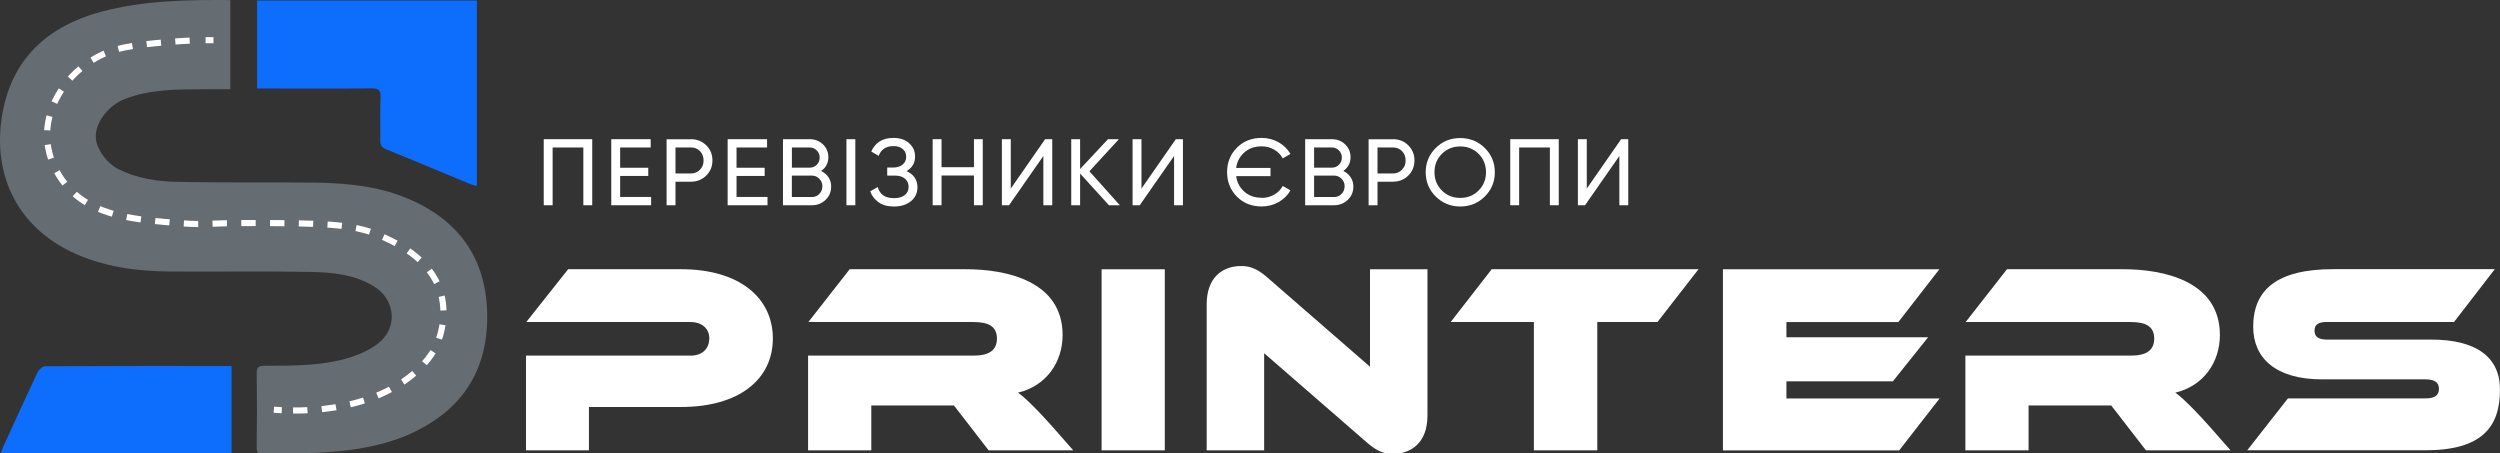 <svg width="160" height="29" viewBox="0 0 160 29" fill="none" xmlns="http://www.w3.org/2000/svg">
<rect x="0" y="0" width="160" height="29" fill="#333333" stroke="none"/>
<g clip-path="url(#clip0_31945_709)">
<path d="M14.74 0.003C14.74 0.83 14.74 1.658 14.74 2.486C14.74 3.561 14.74 4.636 14.74 5.709C13.743 5.705 12.863 5.709 12.123 5.721C11.357 5.731 10.725 5.746 9.91 5.855C9.365 5.928 8.989 6.009 8.613 6.126C8.144 6.272 7.804 6.377 7.45 6.61C6.722 7.086 5.978 8.066 6.157 9.028C6.202 9.266 6.29 9.436 6.374 9.597C6.752 10.329 7.352 10.719 7.605 10.842C8.794 11.421 10.093 11.618 11.395 11.643C14.265 11.696 17.137 11.657 20.007 11.687C22.053 11.708 24.086 11.883 26.002 12.669C29.314 14.027 31.103 16.476 31.179 20.045C31.254 23.564 29.694 26.134 26.463 27.671C24.839 28.443 23.093 28.763 21.325 28.91C19.86 29.033 18.381 29.012 16.909 29.073C16.549 29.089 16.423 28.999 16.429 28.617C16.452 27.048 16.452 25.477 16.429 23.907C16.423 23.516 16.532 23.413 16.929 23.41C18.779 23.401 20.643 23.43 22.429 22.865C23.077 22.659 23.745 22.355 24.262 21.927C25.485 20.913 25.284 19.154 23.925 18.324C22.668 17.556 21.245 17.429 19.835 17.403C16.87 17.349 13.902 17.399 10.937 17.378C8.732 17.362 6.573 17.085 4.556 16.113C1.16 14.477 -0.342 11.351 0.065 7.873C0.506 4.11 2.737 1.762 6.448 0.76C9.158 0.028 11.918 -0.014 14.74 0.003Z" fill="#656C72"/>
<path d="M16.455 5.665V0.033H30.519V11.901C30.386 11.867 30.263 11.848 30.153 11.803C28.346 11.055 26.545 10.293 24.73 9.564C24.402 9.433 24.331 9.255 24.337 8.941C24.355 8.045 24.317 7.146 24.355 6.249C24.373 5.792 24.252 5.648 23.771 5.652C21.541 5.678 19.312 5.663 17.082 5.663C16.878 5.663 16.676 5.663 16.455 5.663V5.665Z" fill="#0D6EFD"/>
<path d="M14.819 23.422V29.041H0.033C0.1 28.869 0.15 28.716 0.218 28.57C0.939 26.992 1.653 25.413 2.394 23.845C2.478 23.667 2.716 23.439 2.884 23.439C6.848 23.416 10.811 23.422 14.821 23.422H14.819Z" fill="#0D6EFD"/>
<path d="M13.661 2.571C13.509 2.571 13.34 2.57 13.155 2.571" stroke="white" stroke-width="0.392" stroke-miterlimit="10"/>
<path d="M12.138 2.599C11.756 2.616 11.337 2.642 10.889 2.68C8.538 2.885 7.234 3.013 5.884 3.857C4.796 4.537 4.211 5.35 4.049 5.583C3.738 6.034 2.915 7.269 3.023 8.937C3.128 10.555 4.052 11.644 4.31 11.94C5.969 13.843 8.608 14.07 11.688 14.294C13.255 14.407 13.113 14.266 16.253 14.274C20.423 14.284 22.543 14.306 24.235 15.042C25.246 15.482 27.549 16.486 28.207 18.74C28.689 20.394 28.039 21.876 27.935 22.103C27.827 22.342 27.325 23.39 25.817 24.419C23.372 26.086 20.336 26.303 18.54 26.27" stroke="white" stroke-width="0.392" stroke-miterlimit="10" stroke-dasharray="0.92 0.92"/>
<path d="M18.032 26.253C17.84 26.245 17.67 26.233 17.527 26.222" stroke="white" stroke-width="0.392" stroke-miterlimit="10"/>
<path d="M37.691 26.051V28.822H33.664V22.76H44.188C45.028 22.76 45.396 22.24 45.396 21.649C45.396 21.094 44.992 20.61 44.188 20.61H33.682L36.362 17.23H43.595C47.326 17.23 49.463 19.064 49.463 21.663C49.463 24.261 47.326 26.047 43.582 26.047H37.7L37.691 26.051Z" fill="white"/>
<path d="M63.274 28.822L61.051 25.949H55.763V28.822H51.717V22.76H62.313C63.278 22.76 63.804 22.431 63.804 21.667C63.804 20.903 63.278 20.61 62.313 20.61H51.735L54.38 17.23H61.806C64.45 17.23 68.006 18.007 68.006 21.441C68.006 23.173 66.973 24.696 65.15 25.131C65.465 25.34 66.255 26.033 67.849 27.867L68.688 28.822H63.278H63.274Z" fill="white"/>
<path d="M70.502 28.822V17.234H74.547V28.822H70.502Z" fill="white"/>
<path d="M80.905 22.605V28.823H77.228V19.469C77.228 17.736 78.26 17.026 79.432 17.026C79.921 17.026 80.397 17.146 81.044 17.701L87.68 23.471V17.235H91.357V26.606C91.357 28.338 90.306 29.049 89.134 29.049C88.627 29.049 88.169 28.912 87.522 28.356L80.905 22.605Z" fill="white"/>
<path d="M98.168 28.822V20.61H92.843L95.469 17.23H108.705L106.078 20.61H102.226V28.822H98.163H98.168Z" fill="white"/>
<path d="M110.268 28.822V17.234H124.118L121.492 20.614H114.331V21.583H123.4L121.142 24.407H114.331V25.5H124.136L121.546 28.827H110.268V28.822Z" fill="white"/>
<path d="M137.341 28.822L135.118 25.949H129.829V28.822H125.784V22.76H136.38C137.345 22.76 137.87 22.431 137.87 21.667C137.87 20.903 137.345 20.61 136.38 20.61H125.802L128.447 17.23H135.873C138.517 17.23 142.073 18.007 142.073 21.441C142.073 23.173 141.04 24.696 139.217 25.131C139.532 25.34 140.322 26.033 141.916 27.867L142.755 28.822H137.345H137.341Z" fill="white"/>
<path d="M143.819 28.823L146.428 25.496H155.273C155.798 25.496 156.094 25.305 156.094 24.887C156.094 24.47 155.798 24.279 155.237 24.279H148.619C145.588 24.279 144.205 22.875 144.205 20.916C144.205 18.58 145.678 17.226 149.337 17.226H159.668L157.059 20.606H148.951C148.408 20.606 148.129 20.743 148.129 21.161C148.129 21.578 148.408 21.734 148.951 21.734H155.605C158.442 21.734 160 22.826 160 24.936C160 27.326 158.846 28.818 155.219 28.818H143.819V28.823Z" fill="white"/>
<path d="M37.903 8.908V13.136H37.334V9.439H35.368V13.136H34.799V8.908H37.9H37.903Z" fill="white"/>
<path d="M39.689 12.605H41.672V13.136H39.121V8.908H41.643V9.439H39.689V10.736H41.489V11.261H39.689V12.602V12.605Z" fill="white"/>
<path d="M44.214 8.908C44.609 8.908 44.937 9.039 45.201 9.299C45.464 9.56 45.596 9.881 45.596 10.269C45.596 10.657 45.464 10.975 45.201 11.235C44.937 11.496 44.609 11.629 44.214 11.629H43.231V13.139H42.662V8.911H44.214V8.908ZM44.214 11.102C44.449 11.102 44.645 11.022 44.799 10.863C44.953 10.704 45.03 10.507 45.03 10.269C45.03 10.03 44.953 9.827 44.799 9.671C44.645 9.515 44.449 9.436 44.214 9.436H43.231V11.102H44.214Z" fill="white"/>
<path d="M47.138 12.605H49.121V13.136H46.569V8.908H49.092V9.439H47.138V10.736H48.938V11.261H47.138V12.602V12.605Z" fill="white"/>
<path d="M52.556 10.946C52.752 11.038 52.906 11.172 53.022 11.343C53.137 11.515 53.195 11.715 53.195 11.941C53.195 12.278 53.076 12.564 52.835 12.793C52.594 13.022 52.302 13.136 51.955 13.136H50.11V8.908H51.82C52.154 8.908 52.437 9.019 52.668 9.239C52.9 9.461 53.015 9.735 53.015 10.059C53.015 10.434 52.861 10.726 52.553 10.94L52.556 10.946ZM51.823 9.436H50.682V10.73H51.823C52.003 10.73 52.154 10.666 52.276 10.542C52.398 10.418 52.459 10.266 52.459 10.084C52.459 9.903 52.398 9.754 52.273 9.63C52.148 9.503 52 9.439 51.823 9.439V9.436ZM51.955 12.612C52.144 12.612 52.308 12.545 52.437 12.411C52.565 12.278 52.633 12.116 52.633 11.922C52.633 11.728 52.565 11.572 52.434 11.439C52.302 11.305 52.141 11.238 51.955 11.238H50.679V12.608H51.955V12.612Z" fill="white"/>
<path d="M54.172 8.908H54.741V13.136H54.172V8.908Z" fill="white"/>
<path d="M58.019 10.952C58.237 11.045 58.411 11.181 58.533 11.356C58.655 11.534 58.716 11.744 58.716 11.986C58.716 12.348 58.578 12.644 58.305 12.872C58.028 13.101 57.665 13.216 57.215 13.216C56.804 13.216 56.473 13.124 56.222 12.942C55.972 12.761 55.795 12.529 55.695 12.243L56.177 11.97C56.303 12.447 56.65 12.682 57.215 12.682C57.511 12.682 57.742 12.615 57.906 12.485C58.07 12.354 58.15 12.179 58.15 11.963C58.15 11.747 58.073 11.569 57.922 11.439C57.771 11.305 57.556 11.239 57.283 11.239H56.781V10.723H57.141C57.402 10.723 57.611 10.66 57.765 10.533C57.919 10.406 57.996 10.24 57.996 10.034C57.996 9.827 57.925 9.668 57.781 9.541C57.636 9.414 57.437 9.35 57.18 9.35C56.708 9.35 56.393 9.557 56.235 9.973L55.76 9.7C56.017 9.115 56.489 8.826 57.183 8.826C57.594 8.826 57.929 8.937 58.182 9.163C58.436 9.388 58.565 9.674 58.565 10.021C58.565 10.425 58.385 10.733 58.028 10.946L58.019 10.952Z" fill="white"/>
<path d="M62.334 8.908H62.896V13.136H62.334V11.232H60.258V13.136H59.69V8.908H60.258V10.701H62.334V8.908Z" fill="white"/>
<path d="M66.775 13.136V9.983L64.577 13.136H64.121V8.908H64.69V12.068L66.888 8.908H67.344V13.136H66.775Z" fill="white"/>
<path d="M71.669 13.136H70.972L69.127 11.108V13.136H68.559V8.908H69.127V10.816L70.911 8.908H71.608L69.722 10.962L71.669 13.136Z" fill="white"/>
<path d="M75.14 13.136V9.983L72.942 13.136H72.485V8.908H73.054V12.068L75.252 8.908H75.708V13.136H75.14Z" fill="white"/>
<path d="M80.743 12.666C81.036 12.666 81.306 12.596 81.55 12.456C81.794 12.316 81.974 12.132 82.093 11.903L82.588 12.179C82.415 12.494 82.161 12.745 81.83 12.933C81.499 13.12 81.139 13.213 80.743 13.213C80.101 13.213 79.571 13 79.156 12.577C78.742 12.154 78.533 11.636 78.533 11.019C78.533 10.402 78.742 9.878 79.156 9.458C79.571 9.039 80.101 8.826 80.743 8.826C81.136 8.826 81.496 8.918 81.823 9.102C82.151 9.287 82.408 9.538 82.588 9.852L82.093 10.135C81.971 9.903 81.788 9.716 81.547 9.576C81.306 9.436 81.036 9.366 80.743 9.366C80.3 9.366 79.93 9.496 79.638 9.754C79.346 10.011 79.169 10.345 79.114 10.749H81.312V11.274H79.114C79.172 11.68 79.346 12.011 79.638 12.268C79.93 12.526 80.3 12.656 80.743 12.656V12.666Z" fill="white"/>
<path d="M85.975 10.946C86.171 11.038 86.325 11.172 86.441 11.343C86.557 11.515 86.615 11.715 86.615 11.941C86.615 12.278 86.496 12.564 86.255 12.793C86.014 13.022 85.721 13.136 85.374 13.136H83.53V8.908H85.239C85.573 8.908 85.856 9.019 86.088 9.239C86.319 9.461 86.435 9.735 86.435 10.059C86.435 10.434 86.28 10.726 85.972 10.94L85.975 10.946ZM85.243 9.436H84.102V10.73H85.243C85.422 10.73 85.573 10.666 85.696 10.542C85.818 10.418 85.879 10.266 85.879 10.084C85.879 9.903 85.818 9.754 85.692 9.63C85.567 9.503 85.419 9.439 85.243 9.439V9.436ZM85.377 12.612C85.567 12.612 85.731 12.545 85.859 12.411C85.988 12.278 86.055 12.116 86.055 11.922C86.055 11.728 85.988 11.572 85.856 11.439C85.725 11.305 85.564 11.238 85.377 11.238H84.102V12.608H85.377V12.612Z" fill="white"/>
<path d="M89.143 8.908C89.539 8.908 89.866 9.039 90.13 9.299C90.393 9.56 90.525 9.881 90.525 10.269C90.525 10.657 90.393 10.975 90.13 11.235C89.866 11.496 89.539 11.629 89.143 11.629H88.16V13.139H87.591V8.911H89.143V8.908ZM89.143 11.102C89.378 11.102 89.574 11.022 89.728 10.863C89.882 10.704 89.96 10.507 89.96 10.269C89.96 10.03 89.882 9.827 89.728 9.671C89.574 9.515 89.378 9.436 89.143 9.436H88.16V11.102H89.143Z" fill="white"/>
<path d="M95.027 12.577C94.596 13.003 94.072 13.216 93.455 13.216C92.838 13.216 92.315 13.003 91.887 12.577C91.46 12.151 91.245 11.633 91.245 11.026C91.245 10.418 91.46 9.894 91.887 9.471C92.315 9.045 92.838 8.835 93.455 8.835C94.072 8.835 94.599 9.048 95.027 9.471C95.454 9.894 95.669 10.415 95.669 11.026C95.669 11.636 95.454 12.151 95.027 12.577ZM92.279 12.192C92.594 12.51 92.986 12.666 93.455 12.666C93.925 12.666 94.317 12.507 94.632 12.192C94.946 11.878 95.104 11.487 95.104 11.023C95.104 10.558 94.946 10.164 94.632 9.846C94.317 9.532 93.925 9.373 93.455 9.373C92.986 9.373 92.594 9.532 92.279 9.846C91.964 10.164 91.807 10.555 91.807 11.023C91.807 11.49 91.964 11.874 92.279 12.192Z" fill="white"/>
<path d="M99.76 8.908V13.136H99.192V9.439H97.225V13.136H96.656V8.908H99.757H99.76Z" fill="white"/>
<path d="M103.639 13.136V9.983L101.441 13.136H100.985V8.908H101.554V12.068L103.752 8.908H104.208V13.136H103.639Z" fill="white"/>
</g>
<defs>
<clipPath id="clip0_31945_709">
<rect width="160" height="29" fill="white"/>
</clipPath>
</defs>
</svg>
